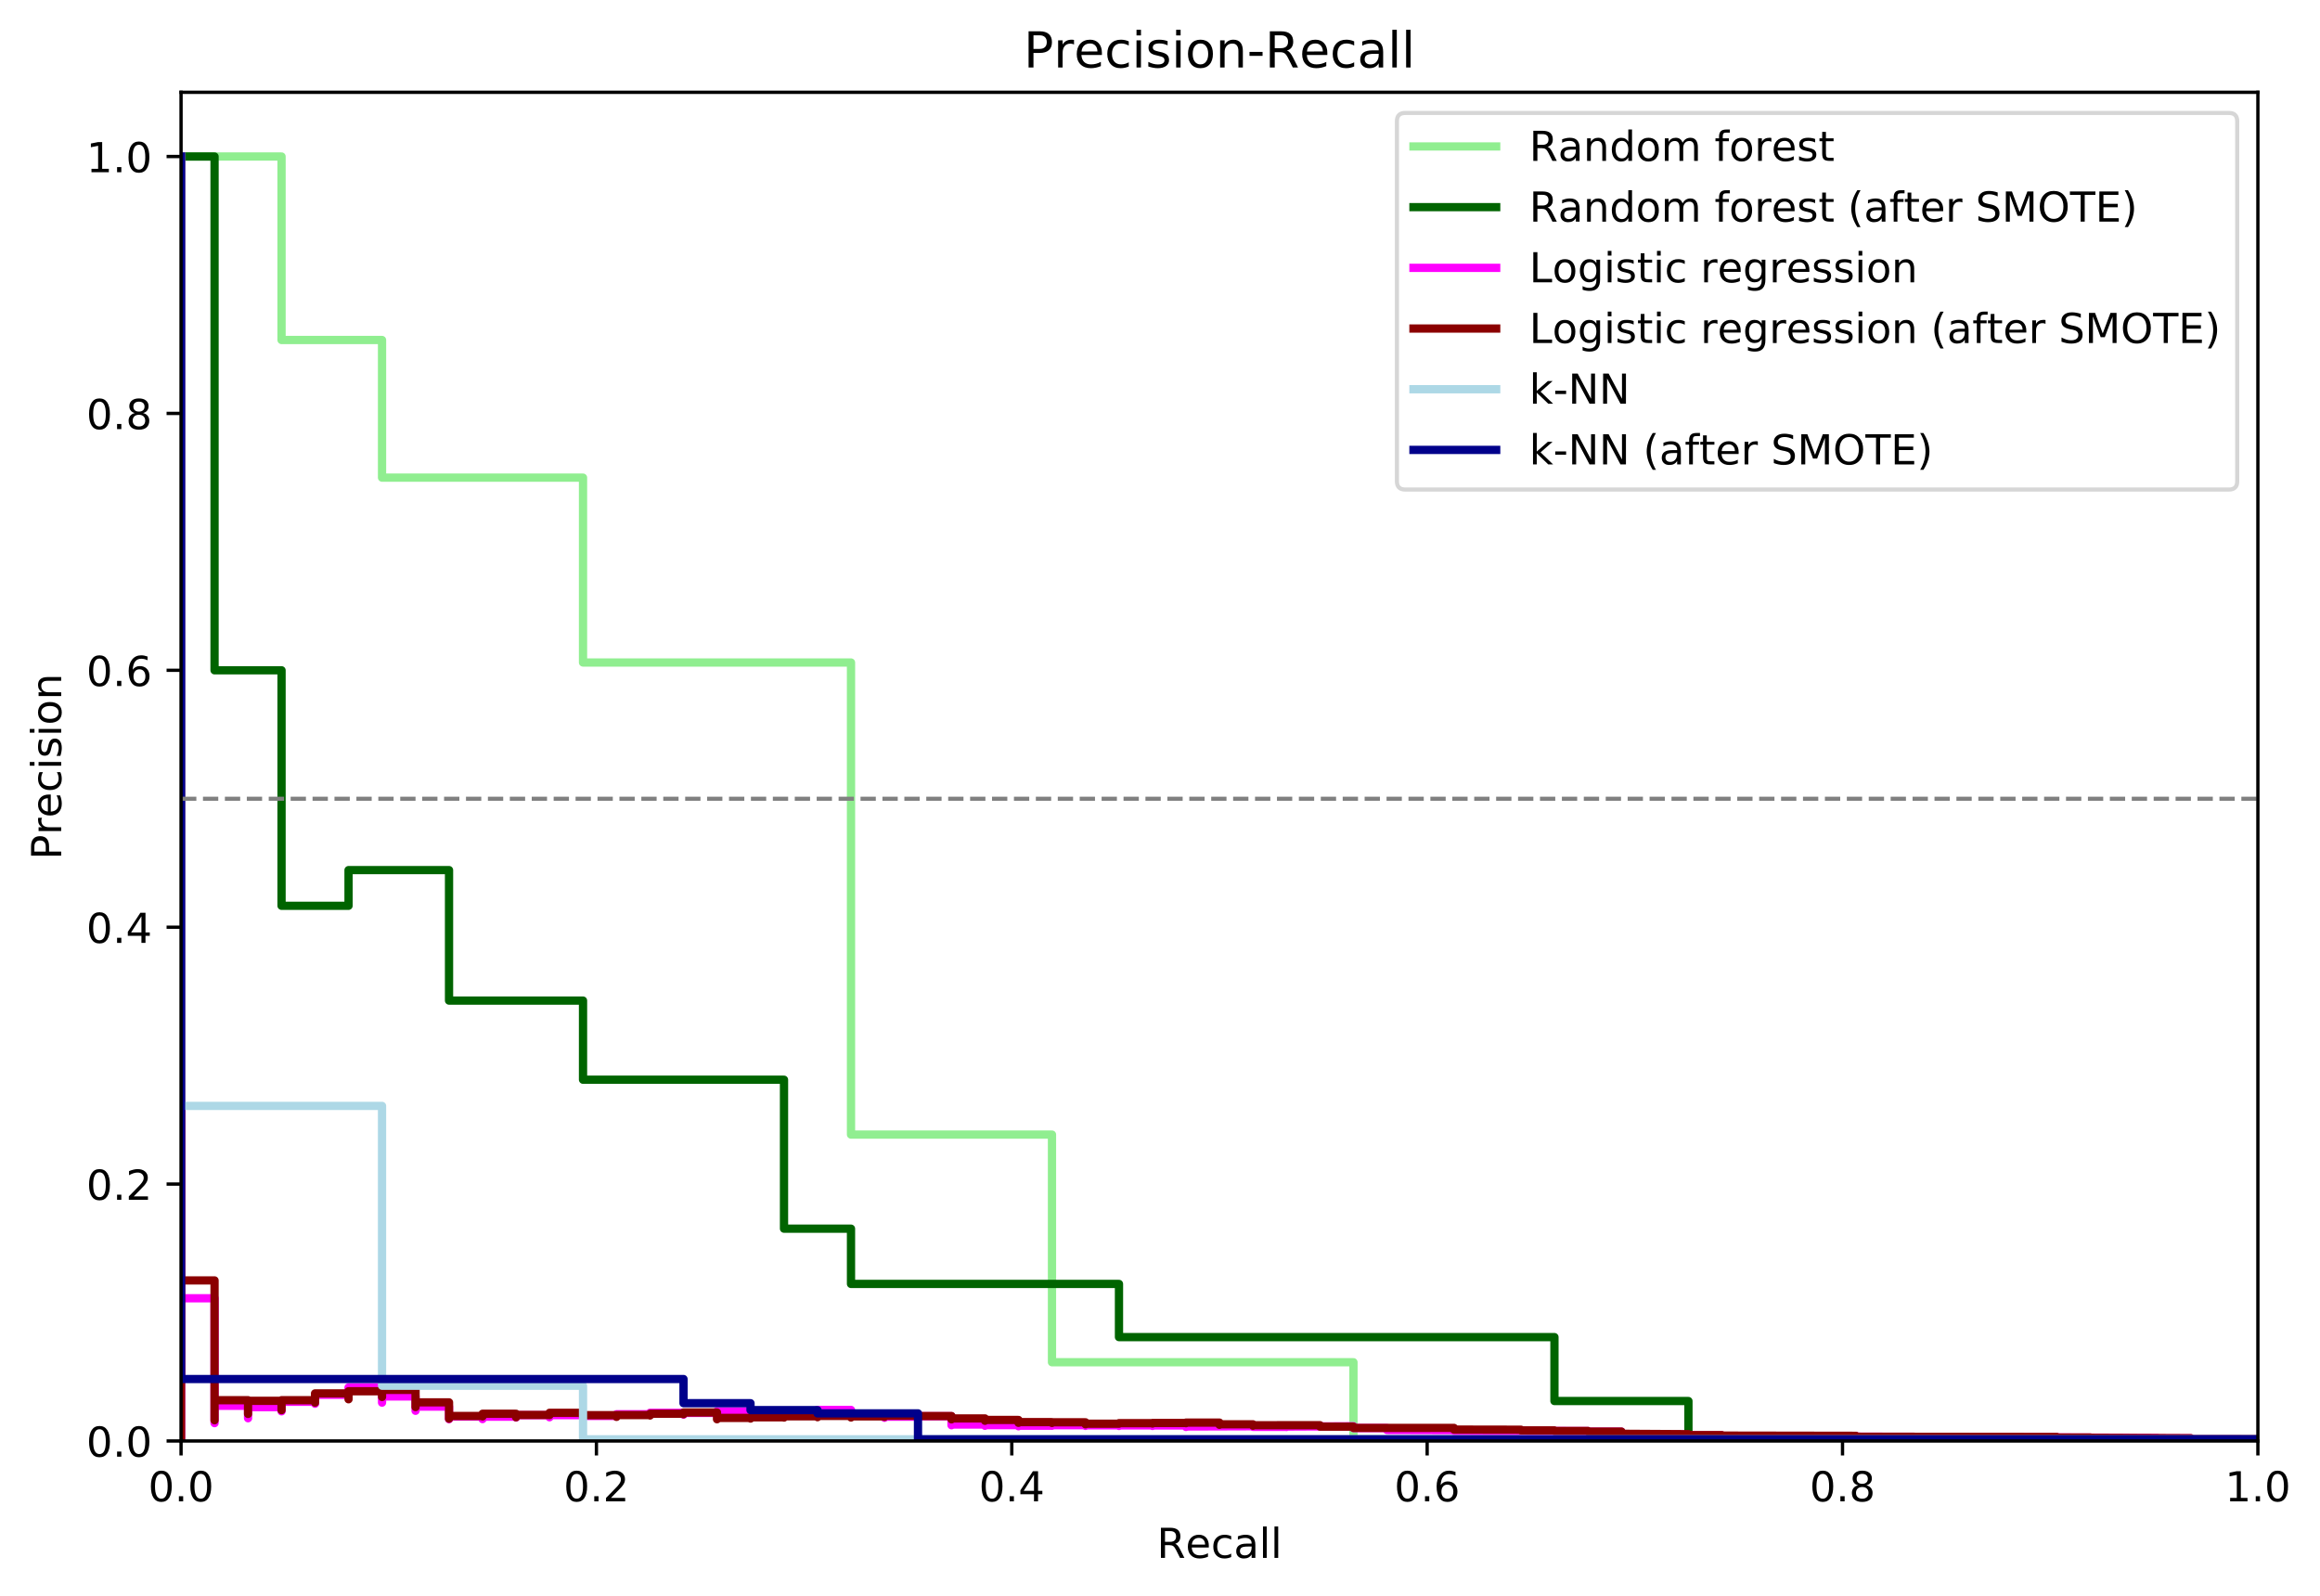 <?xml version="1.0" encoding="utf-8" standalone="no"?>
<!DOCTYPE svg PUBLIC "-//W3C//DTD SVG 1.1//EN"
  "http://www.w3.org/Graphics/SVG/1.1/DTD/svg11.dtd">
<!-- Created with matplotlib (http://matplotlib.org/) -->
<svg height="386pt" version="1.1" viewBox="0 0 561 386" width="561pt" xmlns="http://www.w3.org/2000/svg" xmlns:xlink="http://www.w3.org/1999/xlink">
 <defs>
  <style type="text/css">
*{stroke-linecap:butt;stroke-linejoin:round;}
  </style>
 </defs>
 <g id="figure_1">
  <g id="patch_1">
   <path d="M 0 386.034 
L 561.133 386.034 
L 561.133 0 
L 0 0 
z
" style="fill:#ffffff;"/>
  </g>
  <g id="axes_1">
   <g id="patch_2">
    <path d="M 43.781 348.478 
L 545.981 348.478 
L 545.981 22.318 
L 43.781 22.318 
z
" style="fill:#ffffff;"/>
   </g>
   <g id="matplotlib.axis_1">
    <g id="xtick_1">
     <g id="line2d_1">
      <defs>
       <path d="M 0 0 
L 0 3.5 
" id="m6c6918b38f" style="stroke:#000000;stroke-width:0.8;"/>
      </defs>
      <g>
       <use style="stroke:#000000;stroke-width:0.8;" x="43.781" xlink:href="#m6c6918b38f" y="348.478"/>
      </g>
     </g>
     <g id="text_1">
      <!-- 0.0 -->
      <defs>
       <path d="M 31.781 66.406 
Q 24.172 66.406 20.328 58.906 
Q 16.5 51.422 16.5 36.375 
Q 16.5 21.391 20.328 13.891 
Q 24.172 6.391 31.781 6.391 
Q 39.453 6.391 43.281 13.891 
Q 47.125 21.391 47.125 36.375 
Q 47.125 51.422 43.281 58.906 
Q 39.453 66.406 31.781 66.406 
z
M 31.781 74.219 
Q 44.047 74.219 50.516 64.516 
Q 56.984 54.828 56.984 36.375 
Q 56.984 17.969 50.516 8.266 
Q 44.047 -1.422 31.781 -1.422 
Q 19.531 -1.422 13.062 8.266 
Q 6.594 17.969 6.594 36.375 
Q 6.594 54.828 13.062 64.516 
Q 19.531 74.219 31.781 74.219 
z
" id="DejaVuSans-30"/>
       <path d="M 10.688 12.406 
L 21 12.406 
L 21 0 
L 10.688 0 
z
" id="DejaVuSans-2e"/>
      </defs>
      <g transform="translate(35.83 363.077)scale(0.1 -0.1)">
       <use xlink:href="#DejaVuSans-30"/>
       <use x="63.623" xlink:href="#DejaVuSans-2e"/>
       <use x="95.41" xlink:href="#DejaVuSans-30"/>
      </g>
     </g>
    </g>
    <g id="xtick_2">
     <g id="line2d_2">
      <g>
       <use style="stroke:#000000;stroke-width:0.8;" x="144.221" xlink:href="#m6c6918b38f" y="348.478"/>
      </g>
     </g>
     <g id="text_2">
      <!-- 0.2 -->
      <defs>
       <path d="M 19.188 8.297 
L 53.609 8.297 
L 53.609 0 
L 7.328 0 
L 7.328 8.297 
Q 12.938 14.109 22.625 23.891 
Q 32.328 33.688 34.812 36.531 
Q 39.547 41.844 41.422 45.531 
Q 43.312 49.219 43.312 52.781 
Q 43.312 58.594 39.234 62.25 
Q 35.156 65.922 28.609 65.922 
Q 23.969 65.922 18.812 64.312 
Q 13.672 62.703 7.812 59.422 
L 7.812 69.391 
Q 13.766 71.781 18.938 73 
Q 24.125 74.219 28.422 74.219 
Q 39.75 74.219 46.484 68.547 
Q 53.219 62.891 53.219 53.422 
Q 53.219 48.922 51.531 44.891 
Q 49.859 40.875 45.406 35.406 
Q 44.188 33.984 37.641 27.219 
Q 31.109 20.453 19.188 8.297 
z
" id="DejaVuSans-32"/>
      </defs>
      <g transform="translate(136.27 363.077)scale(0.1 -0.1)">
       <use xlink:href="#DejaVuSans-30"/>
       <use x="63.623" xlink:href="#DejaVuSans-2e"/>
       <use x="95.41" xlink:href="#DejaVuSans-32"/>
      </g>
     </g>
    </g>
    <g id="xtick_3">
     <g id="line2d_3">
      <g>
       <use style="stroke:#000000;stroke-width:0.8;" x="244.661" xlink:href="#m6c6918b38f" y="348.478"/>
      </g>
     </g>
     <g id="text_3">
      <!-- 0.4 -->
      <defs>
       <path d="M 37.797 64.312 
L 12.891 25.391 
L 37.797 25.391 
z
M 35.203 72.906 
L 47.609 72.906 
L 47.609 25.391 
L 58.016 25.391 
L 58.016 17.188 
L 47.609 17.188 
L 47.609 0 
L 37.797 0 
L 37.797 17.188 
L 4.891 17.188 
L 4.891 26.703 
z
" id="DejaVuSans-34"/>
      </defs>
      <g transform="translate(236.71 363.077)scale(0.1 -0.1)">
       <use xlink:href="#DejaVuSans-30"/>
       <use x="63.623" xlink:href="#DejaVuSans-2e"/>
       <use x="95.41" xlink:href="#DejaVuSans-34"/>
      </g>
     </g>
    </g>
    <g id="xtick_4">
     <g id="line2d_4">
      <g>
       <use style="stroke:#000000;stroke-width:0.8;" x="345.101" xlink:href="#m6c6918b38f" y="348.478"/>
      </g>
     </g>
     <g id="text_4">
      <!-- 0.6 -->
      <defs>
       <path d="M 33.016 40.375 
Q 26.375 40.375 22.484 35.828 
Q 18.609 31.297 18.609 23.391 
Q 18.609 15.531 22.484 10.953 
Q 26.375 6.391 33.016 6.391 
Q 39.656 6.391 43.531 10.953 
Q 47.406 15.531 47.406 23.391 
Q 47.406 31.297 43.531 35.828 
Q 39.656 40.375 33.016 40.375 
z
M 52.594 71.297 
L 52.594 62.312 
Q 48.875 64.062 45.094 64.984 
Q 41.312 65.922 37.594 65.922 
Q 27.828 65.922 22.672 59.328 
Q 17.531 52.734 16.797 39.406 
Q 19.672 43.656 24.016 45.922 
Q 28.375 48.188 33.594 48.188 
Q 44.578 48.188 50.953 41.516 
Q 57.328 34.859 57.328 23.391 
Q 57.328 12.156 50.688 5.359 
Q 44.047 -1.422 33.016 -1.422 
Q 20.359 -1.422 13.672 8.266 
Q 6.984 17.969 6.984 36.375 
Q 6.984 53.656 15.188 63.938 
Q 23.391 74.219 37.203 74.219 
Q 40.922 74.219 44.703 73.484 
Q 48.484 72.75 52.594 71.297 
z
" id="DejaVuSans-36"/>
      </defs>
      <g transform="translate(337.15 363.077)scale(0.1 -0.1)">
       <use xlink:href="#DejaVuSans-30"/>
       <use x="63.623" xlink:href="#DejaVuSans-2e"/>
       <use x="95.41" xlink:href="#DejaVuSans-36"/>
      </g>
     </g>
    </g>
    <g id="xtick_5">
     <g id="line2d_5">
      <g>
       <use style="stroke:#000000;stroke-width:0.8;" x="445.541" xlink:href="#m6c6918b38f" y="348.478"/>
      </g>
     </g>
     <g id="text_5">
      <!-- 0.8 -->
      <defs>
       <path d="M 31.781 34.625 
Q 24.75 34.625 20.719 30.859 
Q 16.703 27.094 16.703 20.516 
Q 16.703 13.922 20.719 10.156 
Q 24.75 6.391 31.781 6.391 
Q 38.812 6.391 42.859 10.172 
Q 46.922 13.969 46.922 20.516 
Q 46.922 27.094 42.891 30.859 
Q 38.875 34.625 31.781 34.625 
z
M 21.922 38.812 
Q 15.578 40.375 12.031 44.719 
Q 8.5 49.078 8.5 55.328 
Q 8.5 64.062 14.719 69.141 
Q 20.953 74.219 31.781 74.219 
Q 42.672 74.219 48.875 69.141 
Q 55.078 64.062 55.078 55.328 
Q 55.078 49.078 51.531 44.719 
Q 48 40.375 41.703 38.812 
Q 48.828 37.156 52.797 32.312 
Q 56.781 27.484 56.781 20.516 
Q 56.781 9.906 50.312 4.234 
Q 43.844 -1.422 31.781 -1.422 
Q 19.734 -1.422 13.25 4.234 
Q 6.781 9.906 6.781 20.516 
Q 6.781 27.484 10.781 32.312 
Q 14.797 37.156 21.922 38.812 
z
M 18.312 54.391 
Q 18.312 48.734 21.844 45.562 
Q 25.391 42.391 31.781 42.391 
Q 38.141 42.391 41.719 45.562 
Q 45.312 48.734 45.312 54.391 
Q 45.312 60.062 41.719 63.234 
Q 38.141 66.406 31.781 66.406 
Q 25.391 66.406 21.844 63.234 
Q 18.312 60.062 18.312 54.391 
z
" id="DejaVuSans-38"/>
      </defs>
      <g transform="translate(437.59 363.077)scale(0.1 -0.1)">
       <use xlink:href="#DejaVuSans-30"/>
       <use x="63.623" xlink:href="#DejaVuSans-2e"/>
       <use x="95.41" xlink:href="#DejaVuSans-38"/>
      </g>
     </g>
    </g>
    <g id="xtick_6">
     <g id="line2d_6">
      <g>
       <use style="stroke:#000000;stroke-width:0.8;" x="545.981" xlink:href="#m6c6918b38f" y="348.478"/>
      </g>
     </g>
     <g id="text_6">
      <!-- 1.0 -->
      <defs>
       <path d="M 12.406 8.297 
L 28.516 8.297 
L 28.516 63.922 
L 10.984 60.406 
L 10.984 69.391 
L 28.422 72.906 
L 38.281 72.906 
L 38.281 8.297 
L 54.391 8.297 
L 54.391 0 
L 12.406 0 
z
" id="DejaVuSans-31"/>
      </defs>
      <g transform="translate(538.03 363.077)scale(0.1 -0.1)">
       <use xlink:href="#DejaVuSans-31"/>
       <use x="63.623" xlink:href="#DejaVuSans-2e"/>
       <use x="95.41" xlink:href="#DejaVuSans-30"/>
      </g>
     </g>
    </g>
    <g id="text_7">
     <!-- Recall -->
     <defs>
      <path d="M 44.391 34.188 
Q 47.562 33.109 50.562 29.594 
Q 53.562 26.078 56.594 19.922 
L 66.609 0 
L 56 0 
L 46.688 18.703 
Q 43.062 26.031 39.672 28.422 
Q 36.281 30.812 30.422 30.812 
L 19.672 30.812 
L 19.672 0 
L 9.812 0 
L 9.812 72.906 
L 32.078 72.906 
Q 44.578 72.906 50.734 67.672 
Q 56.891 62.453 56.891 51.906 
Q 56.891 45.016 53.688 40.469 
Q 50.484 35.938 44.391 34.188 
z
M 19.672 64.797 
L 19.672 38.922 
L 32.078 38.922 
Q 39.203 38.922 42.844 42.219 
Q 46.484 45.516 46.484 51.906 
Q 46.484 58.297 42.844 61.547 
Q 39.203 64.797 32.078 64.797 
z
" id="DejaVuSans-52"/>
      <path d="M 56.203 29.594 
L 56.203 25.203 
L 14.891 25.203 
Q 15.484 15.922 20.484 11.062 
Q 25.484 6.203 34.422 6.203 
Q 39.594 6.203 44.453 7.469 
Q 49.312 8.734 54.109 11.281 
L 54.109 2.781 
Q 49.266 0.734 44.188 -0.344 
Q 39.109 -1.422 33.891 -1.422 
Q 20.797 -1.422 13.156 6.188 
Q 5.516 13.812 5.516 26.812 
Q 5.516 40.234 12.766 48.109 
Q 20.016 56 32.328 56 
Q 43.359 56 49.781 48.891 
Q 56.203 41.797 56.203 29.594 
z
M 47.219 32.234 
Q 47.125 39.594 43.094 43.984 
Q 39.062 48.391 32.422 48.391 
Q 24.906 48.391 20.391 44.141 
Q 15.875 39.891 15.188 32.172 
z
" id="DejaVuSans-65"/>
      <path d="M 48.781 52.594 
L 48.781 44.188 
Q 44.969 46.297 41.141 47.344 
Q 37.312 48.391 33.406 48.391 
Q 24.656 48.391 19.812 42.844 
Q 14.984 37.312 14.984 27.297 
Q 14.984 17.281 19.812 11.734 
Q 24.656 6.203 33.406 6.203 
Q 37.312 6.203 41.141 7.25 
Q 44.969 8.297 48.781 10.406 
L 48.781 2.094 
Q 45.016 0.344 40.984 -0.531 
Q 36.969 -1.422 32.422 -1.422 
Q 20.062 -1.422 12.781 6.344 
Q 5.516 14.109 5.516 27.297 
Q 5.516 40.672 12.859 48.328 
Q 20.219 56 33.016 56 
Q 37.156 56 41.109 55.141 
Q 45.062 54.297 48.781 52.594 
z
" id="DejaVuSans-63"/>
      <path d="M 34.281 27.484 
Q 23.391 27.484 19.188 25 
Q 14.984 22.516 14.984 16.5 
Q 14.984 11.719 18.141 8.906 
Q 21.297 6.109 26.703 6.109 
Q 34.188 6.109 38.703 11.406 
Q 43.219 16.703 43.219 25.484 
L 43.219 27.484 
z
M 52.203 31.203 
L 52.203 0 
L 43.219 0 
L 43.219 8.297 
Q 40.141 3.328 35.547 0.953 
Q 30.953 -1.422 24.312 -1.422 
Q 15.922 -1.422 10.953 3.297 
Q 6 8.016 6 15.922 
Q 6 25.141 12.172 29.828 
Q 18.359 34.516 30.609 34.516 
L 43.219 34.516 
L 43.219 35.406 
Q 43.219 41.609 39.141 45 
Q 35.062 48.391 27.688 48.391 
Q 23 48.391 18.547 47.266 
Q 14.109 46.141 10.016 43.891 
L 10.016 52.203 
Q 14.938 54.109 19.578 55.047 
Q 24.219 56 28.609 56 
Q 40.484 56 46.344 49.844 
Q 52.203 43.703 52.203 31.203 
z
" id="DejaVuSans-61"/>
      <path d="M 9.422 75.984 
L 18.406 75.984 
L 18.406 0 
L 9.422 0 
z
" id="DejaVuSans-6c"/>
     </defs>
     <g transform="translate(279.742 376.755)scale(0.1 -0.1)">
      <use xlink:href="#DejaVuSans-52"/>
      <use x="69.42" xlink:href="#DejaVuSans-65"/>
      <use x="130.943" xlink:href="#DejaVuSans-63"/>
      <use x="185.924" xlink:href="#DejaVuSans-61"/>
      <use x="247.203" xlink:href="#DejaVuSans-6c"/>
      <use x="274.986" xlink:href="#DejaVuSans-6c"/>
     </g>
    </g>
   </g>
   <g id="matplotlib.axis_2">
    <g id="ytick_1">
     <g id="line2d_7">
      <defs>
       <path d="M 0 0 
L -3.5 0 
" id="m2e73365f30" style="stroke:#000000;stroke-width:0.8;"/>
      </defs>
      <g>
       <use style="stroke:#000000;stroke-width:0.8;" x="43.781" xlink:href="#m2e73365f30" y="348.478"/>
      </g>
     </g>
     <g id="text_8">
      <!-- 0.0 -->
      <g transform="translate(20.878 352.277)scale(0.1 -0.1)">
       <use xlink:href="#DejaVuSans-30"/>
       <use x="63.623" xlink:href="#DejaVuSans-2e"/>
       <use x="95.41" xlink:href="#DejaVuSans-30"/>
      </g>
     </g>
    </g>
    <g id="ytick_2">
     <g id="line2d_8">
      <g>
       <use style="stroke:#000000;stroke-width:0.8;" x="43.781" xlink:href="#m2e73365f30" y="286.352"/>
      </g>
     </g>
     <g id="text_9">
      <!-- 0.2 -->
      <g transform="translate(20.878 290.152)scale(0.1 -0.1)">
       <use xlink:href="#DejaVuSans-30"/>
       <use x="63.623" xlink:href="#DejaVuSans-2e"/>
       <use x="95.41" xlink:href="#DejaVuSans-32"/>
      </g>
     </g>
    </g>
    <g id="ytick_3">
     <g id="line2d_9">
      <g>
       <use style="stroke:#000000;stroke-width:0.8;" x="43.781" xlink:href="#m2e73365f30" y="224.227"/>
      </g>
     </g>
     <g id="text_10">
      <!-- 0.4 -->
      <g transform="translate(20.878 228.026)scale(0.1 -0.1)">
       <use xlink:href="#DejaVuSans-30"/>
       <use x="63.623" xlink:href="#DejaVuSans-2e"/>
       <use x="95.41" xlink:href="#DejaVuSans-34"/>
      </g>
     </g>
    </g>
    <g id="ytick_4">
     <g id="line2d_10">
      <g>
       <use style="stroke:#000000;stroke-width:0.8;" x="43.781" xlink:href="#m2e73365f30" y="162.101"/>
      </g>
     </g>
     <g id="text_11">
      <!-- 0.6 -->
      <g transform="translate(20.878 165.9)scale(0.1 -0.1)">
       <use xlink:href="#DejaVuSans-30"/>
       <use x="63.623" xlink:href="#DejaVuSans-2e"/>
       <use x="95.41" xlink:href="#DejaVuSans-36"/>
      </g>
     </g>
    </g>
    <g id="ytick_5">
     <g id="line2d_11">
      <g>
       <use style="stroke:#000000;stroke-width:0.8;" x="43.781" xlink:href="#m2e73365f30" y="99.975"/>
      </g>
     </g>
     <g id="text_12">
      <!-- 0.8 -->
      <g transform="translate(20.878 103.774)scale(0.1 -0.1)">
       <use xlink:href="#DejaVuSans-30"/>
       <use x="63.623" xlink:href="#DejaVuSans-2e"/>
       <use x="95.41" xlink:href="#DejaVuSans-38"/>
      </g>
     </g>
    </g>
    <g id="ytick_6">
     <g id="line2d_12">
      <g>
       <use style="stroke:#000000;stroke-width:0.8;" x="43.781" xlink:href="#m2e73365f30" y="37.85"/>
      </g>
     </g>
     <g id="text_13">
      <!-- 1.0 -->
      <g transform="translate(20.878 41.649)scale(0.1 -0.1)">
       <use xlink:href="#DejaVuSans-31"/>
       <use x="63.623" xlink:href="#DejaVuSans-2e"/>
       <use x="95.41" xlink:href="#DejaVuSans-30"/>
      </g>
     </g>
    </g>
    <g id="text_14">
     <!-- Precision -->
     <defs>
      <path d="M 19.672 64.797 
L 19.672 37.406 
L 32.078 37.406 
Q 38.969 37.406 42.719 40.969 
Q 46.484 44.531 46.484 51.125 
Q 46.484 57.672 42.719 61.234 
Q 38.969 64.797 32.078 64.797 
z
M 9.812 72.906 
L 32.078 72.906 
Q 44.344 72.906 50.609 67.359 
Q 56.891 61.812 56.891 51.125 
Q 56.891 40.328 50.609 34.812 
Q 44.344 29.297 32.078 29.297 
L 19.672 29.297 
L 19.672 0 
L 9.812 0 
z
" id="DejaVuSans-50"/>
      <path d="M 41.109 46.297 
Q 39.594 47.172 37.812 47.578 
Q 36.031 48 33.891 48 
Q 26.266 48 22.188 43.047 
Q 18.109 38.094 18.109 28.812 
L 18.109 0 
L 9.078 0 
L 9.078 54.688 
L 18.109 54.688 
L 18.109 46.188 
Q 20.953 51.172 25.484 53.578 
Q 30.031 56 36.531 56 
Q 37.453 56 38.578 55.875 
Q 39.703 55.766 41.062 55.516 
z
" id="DejaVuSans-72"/>
      <path d="M 9.422 54.688 
L 18.406 54.688 
L 18.406 0 
L 9.422 0 
z
M 9.422 75.984 
L 18.406 75.984 
L 18.406 64.594 
L 9.422 64.594 
z
" id="DejaVuSans-69"/>
      <path d="M 44.281 53.078 
L 44.281 44.578 
Q 40.484 46.531 36.375 47.5 
Q 32.281 48.484 27.875 48.484 
Q 21.188 48.484 17.844 46.438 
Q 14.5 44.391 14.5 40.281 
Q 14.5 37.156 16.891 35.375 
Q 19.281 33.594 26.516 31.984 
L 29.594 31.297 
Q 39.156 29.25 43.188 25.516 
Q 47.219 21.781 47.219 15.094 
Q 47.219 7.469 41.188 3.016 
Q 35.156 -1.422 24.609 -1.422 
Q 20.219 -1.422 15.453 -0.562 
Q 10.688 0.297 5.422 2 
L 5.422 11.281 
Q 10.406 8.688 15.234 7.391 
Q 20.062 6.109 24.812 6.109 
Q 31.156 6.109 34.562 8.281 
Q 37.984 10.453 37.984 14.406 
Q 37.984 18.062 35.516 20.016 
Q 33.062 21.969 24.703 23.781 
L 21.578 24.516 
Q 13.234 26.266 9.516 29.906 
Q 5.812 33.547 5.812 39.891 
Q 5.812 47.609 11.281 51.797 
Q 16.75 56 26.812 56 
Q 31.781 56 36.172 55.266 
Q 40.578 54.547 44.281 53.078 
z
" id="DejaVuSans-73"/>
      <path d="M 30.609 48.391 
Q 23.391 48.391 19.188 42.75 
Q 14.984 37.109 14.984 27.297 
Q 14.984 17.484 19.156 11.844 
Q 23.344 6.203 30.609 6.203 
Q 37.797 6.203 41.984 11.859 
Q 46.188 17.531 46.188 27.297 
Q 46.188 37.016 41.984 42.703 
Q 37.797 48.391 30.609 48.391 
z
M 30.609 56 
Q 42.328 56 49.016 48.375 
Q 55.719 40.766 55.719 27.297 
Q 55.719 13.875 49.016 6.219 
Q 42.328 -1.422 30.609 -1.422 
Q 18.844 -1.422 12.172 6.219 
Q 5.516 13.875 5.516 27.297 
Q 5.516 40.766 12.172 48.375 
Q 18.844 56 30.609 56 
z
" id="DejaVuSans-6f"/>
      <path d="M 54.891 33.016 
L 54.891 0 
L 45.906 0 
L 45.906 32.719 
Q 45.906 40.484 42.875 44.328 
Q 39.844 48.188 33.797 48.188 
Q 26.516 48.188 22.312 43.547 
Q 18.109 38.922 18.109 30.906 
L 18.109 0 
L 9.078 0 
L 9.078 54.688 
L 18.109 54.688 
L 18.109 46.188 
Q 21.344 51.125 25.703 53.562 
Q 30.078 56 35.797 56 
Q 45.219 56 50.047 50.172 
Q 54.891 44.344 54.891 33.016 
z
" id="DejaVuSans-6e"/>
     </defs>
     <g transform="translate(14.798 207.903)rotate(-90)scale(0.1 -0.1)">
      <use xlink:href="#DejaVuSans-50"/>
      <use x="60.287" xlink:href="#DejaVuSans-72"/>
      <use x="101.369" xlink:href="#DejaVuSans-65"/>
      <use x="162.893" xlink:href="#DejaVuSans-63"/>
      <use x="217.873" xlink:href="#DejaVuSans-69"/>
      <use x="245.656" xlink:href="#DejaVuSans-73"/>
      <use x="297.756" xlink:href="#DejaVuSans-69"/>
      <use x="325.539" xlink:href="#DejaVuSans-6f"/>
      <use x="386.721" xlink:href="#DejaVuSans-6e"/>
     </g>
    </g>
   </g>
   <g id="line2d_13">
    <path clip-path="url(#p9c349523ce)" d="M 545.981 348.071 
L 327.281 348.071 
L 327.281 329.438 
L 254.381 329.438 
L 254.381 274.383 
L 205.781 274.383 
L 205.781 160.218 
L 140.981 160.218 
L 140.981 115.507 
L 116.681 115.507 
L 116.681 115.507 
L 92.381 115.507 
L 92.381 82.225 
L 68.081 82.225 
L 68.081 37.85 
L 51.881 37.85 
L 51.881 37.85 
L 43.781 37.85 
L 43.781 37.85 
" style="fill:none;stroke:#90ee90;stroke-linecap:square;stroke-width:2;"/>
   </g>
   <g id="line2d_14">
    <path clip-path="url(#p9c349523ce)" d="M 545.981 348.071 
L 408.281 348.071 
L 408.281 338.818 
L 375.881 338.818 
L 375.881 323.358 
L 270.581 323.358 
L 270.581 310.497 
L 205.781 310.497 
L 205.781 297.135 
L 189.581 297.135 
L 189.581 261.114 
L 140.981 261.114 
L 140.981 241.977 
L 108.581 241.977 
L 108.581 210.421 
L 84.281 210.421 
L 84.281 219.05 
L 68.081 219.05 
L 68.081 162.101 
L 51.881 162.101 
L 51.881 37.85 
L 43.781 37.85 
L 43.781 37.85 
" style="fill:none;stroke:#006400;stroke-linecap:square;stroke-width:2;"/>
   </g>
   <g id="line2d_15">
    <path clip-path="url(#p9c349523ce)" d="M 545.981 348.07 
L 529.781 348.05 
L 529.781 347.959 
L 529.781 347.835 
L 521.681 347.835 
L 521.681 347.724 
L 521.681 347.712 
L 497.381 347.635 
L 497.381 347.601 
L 497.381 347.534 
L 448.781 347.439 
L 448.781 347.423 
L 448.781 347.261 
L 416.381 347.248 
L 416.381 347.15 
L 416.381 347.129 
L 408.281 347.129 
L 408.281 347.018 
L 408.281 346.974 
L 392.081 346.9 
L 392.081 346.863 
L 392.081 346.24 
L 383.981 346.24 
L 383.981 346.129 
L 383.981 346.081 
L 351.581 346.045 
L 351.581 345.97 
L 351.581 345.87 
L 335.381 345.824 
L 335.381 345.759 
L 335.381 345.357 
L 327.281 345.357 
L 327.281 345.246 
L 327.281 344.914 
L 311.081 344.997 
L 311.081 345.098 
L 311.081 345.065 
L 302.981 345.065 
L 302.981 344.955 
L 302.981 344.922 
L 286.781 344.975 
L 286.781 345.087 
L 286.781 344.719 
L 278.681 344.719 
L 278.681 344.843 
L 278.681 344.718 
L 270.581 344.718 
L 270.581 344.847 
L 270.581 344.698 
L 262.481 344.698 
L 262.481 344.832 
L 262.481 344.659 
L 254.381 344.659 
L 254.381 344.799 
L 254.381 344.78 
L 246.281 344.78 
L 246.281 344.921 
L 246.281 344.653 
L 238.181 344.653 
L 238.181 344.804 
L 238.181 344.506 
L 230.081 344.506 
L 230.081 344.67 
L 230.081 342.494 
L 221.981 342.494 
L 221.981 342.75 
L 221.981 342.602 
L 213.881 342.602 
L 213.881 342.864 
L 213.881 341.974 
L 205.781 341.974 
L 205.781 342.278 
L 205.781 340.966 
L 197.681 340.966 
L 197.681 341.333 
L 197.681 341.245 
L 189.581 341.245 
L 189.581 341.618 
L 189.581 341.541 
L 181.481 341.541 
L 181.481 341.918 
L 181.481 341.303 
L 173.381 341.303 
L 173.381 341.716 
L 173.381 341.688 
L 165.281 341.688 
L 165.281 342.104 
L 165.281 341.666 
L 157.181 341.666 
L 157.181 342.111 
L 157.181 342.016 
L 149.081 342.016 
L 149.081 342.469 
L 149.081 342.415 
L 140.981 342.415 
L 140.981 342.873 
L 140.981 342.234 
L 132.881 342.234 
L 132.881 342.745 
L 132.881 342.243 
L 124.781 342.243 
L 124.781 342.799 
L 124.781 342.606 
L 116.681 342.606 
L 116.681 343.183 
L 116.681 342.568 
L 108.581 342.568 
L 108.581 343.213 
L 108.581 340.167 
L 100.481 340.167 
L 100.481 341.181 
L 100.481 337.714 
L 92.381 337.714 
L 92.381 339.206 
L 92.381 335.535 
L 84.281 335.535 
L 84.281 337.617 
L 84.281 337.304 
L 76.181 337.304 
L 76.181 339.474 
L 76.181 338.993 
L 68.081 338.993 
L 68.081 341.31 
L 68.081 340.304 
L 59.981 340.304 
L 59.981 342.98 
L 59.981 339.968 
L 51.881 339.968 
L 51.881 344.164 
L 51.881 313.964 
L 43.781 313.964 
L 43.781 348.478 
L 43.781 37.85 
L 43.781 37.85 
" style="fill:none;stroke:#ff00ff;stroke-linecap:square;stroke-width:2;"/>
   </g>
   <g id="line2d_16">
    <path clip-path="url(#p9c349523ce)" d="M 545.981 348.07 
L 529.781 348.049 
L 529.781 347.959 
L 529.781 347.807 
L 505.481 347.702 
L 505.481 347.696 
L 505.481 347.64 
L 497.381 347.64 
L 497.381 347.529 
L 497.381 347.505 
L 448.781 347.45 
L 448.781 347.393 
L 448.781 347.228 
L 416.381 347.176 
L 416.381 347.117 
L 416.381 347.051 
L 408.281 347.051 
L 408.281 346.94 
L 408.281 346.834 
L 392.081 346.737 
L 392.081 346.723 
L 392.081 346.199 
L 383.981 346.199 
L 383.981 346.088 
L 383.981 346.046 
L 375.881 346.046 
L 375.881 345.936 
L 375.881 345.919 
L 367.781 345.919 
L 367.781 345.808 
L 367.781 345.752 
L 351.581 345.722 
L 351.581 345.641 
L 351.581 345.314 
L 327.281 345.324 
L 327.281 345.203 
L 327.281 345.01 
L 319.181 345.01 
L 319.181 344.899 
L 319.181 344.661 
L 302.981 344.673 
L 302.981 344.787 
L 302.981 344.447 
L 294.881 344.447 
L 294.881 344.572 
L 294.881 344.032 
L 286.781 344.032 
L 286.781 344.174 
L 286.781 344.121 
L 278.681 344.121 
L 278.681 344.265 
L 278.681 344.166 
L 270.581 344.166 
L 270.581 344.313 
L 270.581 344.301 
L 262.481 344.301 
L 262.481 344.448 
L 262.481 343.962 
L 254.381 343.962 
L 254.381 344.127 
L 254.381 343.918 
L 246.281 343.918 
L 246.281 344.091 
L 246.281 343.393 
L 238.181 343.393 
L 238.181 343.593 
L 238.181 343.025 
L 230.081 343.025 
L 230.081 343.248 
L 230.081 342.444 
L 221.981 342.444 
L 221.981 342.701 
L 221.981 342.376 
L 213.881 342.376 
L 213.881 342.649 
L 213.881 342.521 
L 205.781 342.521 
L 205.781 342.799 
L 205.781 342.423 
L 197.681 342.423 
L 197.681 342.72 
L 197.681 342.511 
L 189.581 342.511 
L 189.581 342.819 
L 189.581 342.749 
L 181.481 342.749 
L 181.481 343.062 
L 181.481 342.902 
L 173.381 342.902 
L 173.381 343.224 
L 173.381 341.585 
L 165.281 341.585 
L 165.281 342.007 
L 165.281 341.888 
L 157.181 341.888 
L 157.181 342.318 
L 157.181 342.212 
L 149.081 342.212 
L 149.081 342.651 
L 149.081 342.237 
L 140.981 342.237 
L 140.981 342.708 
L 140.981 341.664 
L 132.881 341.664 
L 132.881 342.22 
L 132.881 342.185 
L 124.781 342.185 
L 124.781 342.747 
L 124.781 341.897 
L 116.681 341.897 
L 116.681 342.543 
L 116.681 342.44 
L 108.581 342.44 
L 108.581 343.099 
L 108.581 339.136 
L 100.481 339.136 
L 100.481 340.273 
L 100.481 336.124 
L 92.381 336.124 
L 92.381 337.828 
L 92.381 336.454 
L 84.281 336.454 
L 84.281 338.393 
L 84.281 336.973 
L 76.181 336.973 
L 76.181 339.206 
L 76.181 338.617 
L 68.081 338.617 
L 68.081 341.023 
L 68.081 338.771 
L 59.981 338.771 
L 59.981 341.939 
L 59.981 338.617 
L 51.881 338.617 
L 51.881 343.468 
L 51.881 309.65 
L 43.781 309.65 
L 43.781 348.478 
L 43.781 37.85 
L 43.781 37.85 
" style="fill:none;stroke:#8b0000;stroke-linecap:square;stroke-width:2;"/>
   </g>
   <g id="line2d_17">
    <path clip-path="url(#p9c349523ce)" d="M 545.981 348.071 
L 140.981 348.071 
L 140.981 335.118 
L 92.381 335.118 
L 92.381 267.445 
L 43.781 267.445 
L 43.781 37.85 
" style="fill:none;stroke:#add8e6;stroke-linecap:square;stroke-width:2;"/>
   </g>
   <g id="line2d_18">
    <path clip-path="url(#p9c349523ce)" d="M 545.981 348.071 
L 221.981 348.071 
L 221.981 342.94 
L 221.981 342.94 
L 221.981 341.798 
L 197.681 341.798 
L 197.681 341.017 
L 181.481 341.017 
L 181.481 339.342 
L 165.281 339.342 
L 165.281 333.496 
L 43.781 333.496 
L 43.781 37.85 
" style="fill:none;stroke:#00008b;stroke-linecap:square;stroke-width:2;"/>
   </g>
   <g id="line2d_19">
    <path clip-path="url(#p9c349523ce)" d="M 43.781 193.164 
L 545.981 193.164 
" style="fill:none;stroke:#808080;stroke-dasharray:3.7,1.6;stroke-dashoffset:0;"/>
   </g>
   <g id="patch_3">
    <path d="M 43.781 348.478 
L 43.781 22.318 
" style="fill:none;stroke:#000000;stroke-linecap:square;stroke-linejoin:miter;stroke-width:0.8;"/>
   </g>
   <g id="patch_4">
    <path d="M 545.981 348.478 
L 545.981 22.318 
" style="fill:none;stroke:#000000;stroke-linecap:square;stroke-linejoin:miter;stroke-width:0.8;"/>
   </g>
   <g id="patch_5">
    <path d="M 43.781 348.478 
L 545.981 348.478 
" style="fill:none;stroke:#000000;stroke-linecap:square;stroke-linejoin:miter;stroke-width:0.8;"/>
   </g>
   <g id="patch_6">
    <path d="M 43.781 22.318 
L 545.981 22.318 
" style="fill:none;stroke:#000000;stroke-linecap:square;stroke-linejoin:miter;stroke-width:0.8;"/>
   </g>
   <g id="text_15">
    <!-- Precision-Recall -->
    <defs>
     <path d="M 4.891 31.391 
L 31.203 31.391 
L 31.203 23.391 
L 4.891 23.391 
z
" id="DejaVuSans-2d"/>
    </defs>
    <g transform="translate(247.544 16.318)scale(0.12 -0.12)">
     <use xlink:href="#DejaVuSans-50"/>
     <use x="60.287" xlink:href="#DejaVuSans-72"/>
     <use x="101.369" xlink:href="#DejaVuSans-65"/>
     <use x="162.893" xlink:href="#DejaVuSans-63"/>
     <use x="217.873" xlink:href="#DejaVuSans-69"/>
     <use x="245.656" xlink:href="#DejaVuSans-73"/>
     <use x="297.756" xlink:href="#DejaVuSans-69"/>
     <use x="325.539" xlink:href="#DejaVuSans-6f"/>
     <use x="386.721" xlink:href="#DejaVuSans-6e"/>
     <use x="450.1" xlink:href="#DejaVuSans-2d"/>
     <use x="486.184" xlink:href="#DejaVuSans-52"/>
     <use x="555.604" xlink:href="#DejaVuSans-65"/>
     <use x="617.127" xlink:href="#DejaVuSans-63"/>
     <use x="672.107" xlink:href="#DejaVuSans-61"/>
     <use x="733.387" xlink:href="#DejaVuSans-6c"/>
     <use x="761.17" xlink:href="#DejaVuSans-6c"/>
    </g>
   </g>
   <g id="legend_1">
    <g id="patch_7">
     <path d="M 339.792 118.387 
L 538.981 118.387 
Q 540.981 118.387 540.981 116.387 
L 540.981 29.318 
Q 540.981 27.318 538.981 27.318 
L 339.792 27.318 
Q 337.792 27.318 337.792 29.318 
L 337.792 116.387 
Q 337.792 118.387 339.792 118.387 
z
" style="fill:#ffffff;opacity:0.8;stroke:#cccccc;stroke-linejoin:miter;"/>
    </g>
    <g id="line2d_20">
     <path d="M 341.792 35.417 
L 361.792 35.417 
" style="fill:none;stroke:#90ee90;stroke-linecap:square;stroke-width:2;"/>
    </g>
    <g id="line2d_21"/>
    <g id="text_16">
     <!-- Random forest -->
     <defs>
      <path d="M 45.406 46.391 
L 45.406 75.984 
L 54.391 75.984 
L 54.391 0 
L 45.406 0 
L 45.406 8.203 
Q 42.578 3.328 38.25 0.953 
Q 33.938 -1.422 27.875 -1.422 
Q 17.969 -1.422 11.734 6.484 
Q 5.516 14.406 5.516 27.297 
Q 5.516 40.188 11.734 48.094 
Q 17.969 56 27.875 56 
Q 33.938 56 38.25 53.625 
Q 42.578 51.266 45.406 46.391 
z
M 14.797 27.297 
Q 14.797 17.391 18.875 11.75 
Q 22.953 6.109 30.078 6.109 
Q 37.203 6.109 41.297 11.75 
Q 45.406 17.391 45.406 27.297 
Q 45.406 37.203 41.297 42.844 
Q 37.203 48.484 30.078 48.484 
Q 22.953 48.484 18.875 42.844 
Q 14.797 37.203 14.797 27.297 
z
" id="DejaVuSans-64"/>
      <path d="M 52 44.188 
Q 55.375 50.25 60.062 53.125 
Q 64.75 56 71.094 56 
Q 79.641 56 84.281 50.016 
Q 88.922 44.047 88.922 33.016 
L 88.922 0 
L 79.891 0 
L 79.891 32.719 
Q 79.891 40.578 77.094 44.375 
Q 74.312 48.188 68.609 48.188 
Q 61.625 48.188 57.562 43.547 
Q 53.516 38.922 53.516 30.906 
L 53.516 0 
L 44.484 0 
L 44.484 32.719 
Q 44.484 40.625 41.703 44.406 
Q 38.922 48.188 33.109 48.188 
Q 26.219 48.188 22.156 43.531 
Q 18.109 38.875 18.109 30.906 
L 18.109 0 
L 9.078 0 
L 9.078 54.688 
L 18.109 54.688 
L 18.109 46.188 
Q 21.188 51.219 25.484 53.609 
Q 29.781 56 35.688 56 
Q 41.656 56 45.828 52.969 
Q 50 49.953 52 44.188 
z
" id="DejaVuSans-6d"/>
      <path id="DejaVuSans-20"/>
      <path d="M 37.109 75.984 
L 37.109 68.5 
L 28.516 68.5 
Q 23.688 68.5 21.797 66.547 
Q 19.922 64.594 19.922 59.516 
L 19.922 54.688 
L 34.719 54.688 
L 34.719 47.703 
L 19.922 47.703 
L 19.922 0 
L 10.891 0 
L 10.891 47.703 
L 2.297 47.703 
L 2.297 54.688 
L 10.891 54.688 
L 10.891 58.5 
Q 10.891 67.625 15.141 71.797 
Q 19.391 75.984 28.609 75.984 
z
" id="DejaVuSans-66"/>
      <path d="M 18.312 70.219 
L 18.312 54.688 
L 36.812 54.688 
L 36.812 47.703 
L 18.312 47.703 
L 18.312 18.016 
Q 18.312 11.328 20.141 9.422 
Q 21.969 7.516 27.594 7.516 
L 36.812 7.516 
L 36.812 0 
L 27.594 0 
Q 17.188 0 13.234 3.875 
Q 9.281 7.766 9.281 18.016 
L 9.281 47.703 
L 2.688 47.703 
L 2.688 54.688 
L 9.281 54.688 
L 9.281 70.219 
z
" id="DejaVuSans-74"/>
     </defs>
     <g transform="translate(369.792 38.917)scale(0.1 -0.1)">
      <use xlink:href="#DejaVuSans-52"/>
      <use x="69.451" xlink:href="#DejaVuSans-61"/>
      <use x="130.73" xlink:href="#DejaVuSans-6e"/>
      <use x="194.109" xlink:href="#DejaVuSans-64"/>
      <use x="257.586" xlink:href="#DejaVuSans-6f"/>
      <use x="318.768" xlink:href="#DejaVuSans-6d"/>
      <use x="416.18" xlink:href="#DejaVuSans-20"/>
      <use x="447.967" xlink:href="#DejaVuSans-66"/>
      <use x="483.172" xlink:href="#DejaVuSans-6f"/>
      <use x="544.354" xlink:href="#DejaVuSans-72"/>
      <use x="585.436" xlink:href="#DejaVuSans-65"/>
      <use x="646.959" xlink:href="#DejaVuSans-73"/>
      <use x="699.059" xlink:href="#DejaVuSans-74"/>
     </g>
    </g>
    <g id="line2d_22">
     <path d="M 341.792 50.095 
L 361.792 50.095 
" style="fill:none;stroke:#006400;stroke-linecap:square;stroke-width:2;"/>
    </g>
    <g id="line2d_23"/>
    <g id="text_17">
     <!-- Random forest (after SMOTE) -->
     <defs>
      <path d="M 31 75.875 
Q 24.469 64.656 21.281 53.656 
Q 18.109 42.672 18.109 31.391 
Q 18.109 20.125 21.312 9.062 
Q 24.516 -2 31 -13.188 
L 23.188 -13.188 
Q 15.875 -1.703 12.234 9.375 
Q 8.594 20.453 8.594 31.391 
Q 8.594 42.281 12.203 53.312 
Q 15.828 64.359 23.188 75.875 
z
" id="DejaVuSans-28"/>
      <path d="M 53.516 70.516 
L 53.516 60.891 
Q 47.906 63.578 42.922 64.891 
Q 37.938 66.219 33.297 66.219 
Q 25.25 66.219 20.875 63.094 
Q 16.5 59.969 16.5 54.203 
Q 16.5 49.359 19.406 46.891 
Q 22.312 44.438 30.422 42.922 
L 36.375 41.703 
Q 47.406 39.594 52.656 34.297 
Q 57.906 29 57.906 20.125 
Q 57.906 9.516 50.797 4.047 
Q 43.703 -1.422 29.984 -1.422 
Q 24.812 -1.422 18.969 -0.25 
Q 13.141 0.922 6.891 3.219 
L 6.891 13.375 
Q 12.891 10.016 18.656 8.297 
Q 24.422 6.594 29.984 6.594 
Q 38.422 6.594 43.016 9.906 
Q 47.609 13.234 47.609 19.391 
Q 47.609 24.75 44.312 27.781 
Q 41.016 30.812 33.5 32.328 
L 27.484 33.5 
Q 16.453 35.688 11.516 40.375 
Q 6.594 45.062 6.594 53.422 
Q 6.594 63.094 13.406 68.656 
Q 20.219 74.219 32.172 74.219 
Q 37.312 74.219 42.625 73.281 
Q 47.953 72.359 53.516 70.516 
z
" id="DejaVuSans-53"/>
      <path d="M 9.812 72.906 
L 24.516 72.906 
L 43.109 23.297 
L 61.812 72.906 
L 76.516 72.906 
L 76.516 0 
L 66.891 0 
L 66.891 64.016 
L 48.094 14.016 
L 38.188 14.016 
L 19.391 64.016 
L 19.391 0 
L 9.812 0 
z
" id="DejaVuSans-4d"/>
      <path d="M 39.406 66.219 
Q 28.656 66.219 22.328 58.203 
Q 16.016 50.203 16.016 36.375 
Q 16.016 22.609 22.328 14.594 
Q 28.656 6.594 39.406 6.594 
Q 50.141 6.594 56.422 14.594 
Q 62.703 22.609 62.703 36.375 
Q 62.703 50.203 56.422 58.203 
Q 50.141 66.219 39.406 66.219 
z
M 39.406 74.219 
Q 54.734 74.219 63.906 63.938 
Q 73.094 53.656 73.094 36.375 
Q 73.094 19.141 63.906 8.859 
Q 54.734 -1.422 39.406 -1.422 
Q 24.031 -1.422 14.812 8.828 
Q 5.609 19.094 5.609 36.375 
Q 5.609 53.656 14.812 63.938 
Q 24.031 74.219 39.406 74.219 
z
" id="DejaVuSans-4f"/>
      <path d="M -0.297 72.906 
L 61.375 72.906 
L 61.375 64.594 
L 35.5 64.594 
L 35.5 0 
L 25.594 0 
L 25.594 64.594 
L -0.297 64.594 
z
" id="DejaVuSans-54"/>
      <path d="M 9.812 72.906 
L 55.906 72.906 
L 55.906 64.594 
L 19.672 64.594 
L 19.672 43.016 
L 54.391 43.016 
L 54.391 34.719 
L 19.672 34.719 
L 19.672 8.297 
L 56.781 8.297 
L 56.781 0 
L 9.812 0 
z
" id="DejaVuSans-45"/>
      <path d="M 8.016 75.875 
L 15.828 75.875 
Q 23.141 64.359 26.781 53.312 
Q 30.422 42.281 30.422 31.391 
Q 30.422 20.453 26.781 9.375 
Q 23.141 -1.703 15.828 -13.188 
L 8.016 -13.188 
Q 14.5 -2 17.703 9.062 
Q 20.906 20.125 20.906 31.391 
Q 20.906 42.672 17.703 53.656 
Q 14.5 64.656 8.016 75.875 
z
" id="DejaVuSans-29"/>
     </defs>
     <g transform="translate(369.792 53.595)scale(0.1 -0.1)">
      <use xlink:href="#DejaVuSans-52"/>
      <use x="69.451" xlink:href="#DejaVuSans-61"/>
      <use x="130.73" xlink:href="#DejaVuSans-6e"/>
      <use x="194.109" xlink:href="#DejaVuSans-64"/>
      <use x="257.586" xlink:href="#DejaVuSans-6f"/>
      <use x="318.768" xlink:href="#DejaVuSans-6d"/>
      <use x="416.18" xlink:href="#DejaVuSans-20"/>
      <use x="447.967" xlink:href="#DejaVuSans-66"/>
      <use x="483.172" xlink:href="#DejaVuSans-6f"/>
      <use x="544.354" xlink:href="#DejaVuSans-72"/>
      <use x="585.436" xlink:href="#DejaVuSans-65"/>
      <use x="646.959" xlink:href="#DejaVuSans-73"/>
      <use x="699.059" xlink:href="#DejaVuSans-74"/>
      <use x="738.268" xlink:href="#DejaVuSans-20"/>
      <use x="770.055" xlink:href="#DejaVuSans-28"/>
      <use x="809.068" xlink:href="#DejaVuSans-61"/>
      <use x="870.348" xlink:href="#DejaVuSans-66"/>
      <use x="905.537" xlink:href="#DejaVuSans-74"/>
      <use x="944.746" xlink:href="#DejaVuSans-65"/>
      <use x="1006.27" xlink:href="#DejaVuSans-72"/>
      <use x="1047.383" xlink:href="#DejaVuSans-20"/>
      <use x="1079.17" xlink:href="#DejaVuSans-53"/>
      <use x="1142.646" xlink:href="#DejaVuSans-4d"/>
      <use x="1228.926" xlink:href="#DejaVuSans-4f"/>
      <use x="1307.637" xlink:href="#DejaVuSans-54"/>
      <use x="1368.721" xlink:href="#DejaVuSans-45"/>
      <use x="1431.904" xlink:href="#DejaVuSans-29"/>
     </g>
    </g>
    <g id="line2d_24">
     <path d="M 341.792 64.773 
L 361.792 64.773 
" style="fill:none;stroke:#ff00ff;stroke-linecap:square;stroke-width:2;"/>
    </g>
    <g id="line2d_25"/>
    <g id="text_18">
     <!-- Logistic regression -->
     <defs>
      <path d="M 9.812 72.906 
L 19.672 72.906 
L 19.672 8.297 
L 55.172 8.297 
L 55.172 0 
L 9.812 0 
z
" id="DejaVuSans-4c"/>
      <path d="M 45.406 27.984 
Q 45.406 37.75 41.375 43.109 
Q 37.359 48.484 30.078 48.484 
Q 22.859 48.484 18.828 43.109 
Q 14.797 37.75 14.797 27.984 
Q 14.797 18.266 18.828 12.891 
Q 22.859 7.516 30.078 7.516 
Q 37.359 7.516 41.375 12.891 
Q 45.406 18.266 45.406 27.984 
z
M 54.391 6.781 
Q 54.391 -7.172 48.188 -13.984 
Q 42 -20.797 29.203 -20.797 
Q 24.469 -20.797 20.266 -20.094 
Q 16.062 -19.391 12.109 -17.922 
L 12.109 -9.188 
Q 16.062 -11.328 19.922 -12.344 
Q 23.781 -13.375 27.781 -13.375 
Q 36.625 -13.375 41.016 -8.766 
Q 45.406 -4.156 45.406 5.172 
L 45.406 9.625 
Q 42.625 4.781 38.281 2.391 
Q 33.938 0 27.875 0 
Q 17.828 0 11.672 7.656 
Q 5.516 15.328 5.516 27.984 
Q 5.516 40.672 11.672 48.328 
Q 17.828 56 27.875 56 
Q 33.938 56 38.281 53.609 
Q 42.625 51.219 45.406 46.391 
L 45.406 54.688 
L 54.391 54.688 
z
" id="DejaVuSans-67"/>
     </defs>
     <g transform="translate(369.792 68.273)scale(0.1 -0.1)">
      <use xlink:href="#DejaVuSans-4c"/>
      <use x="55.697" xlink:href="#DejaVuSans-6f"/>
      <use x="116.879" xlink:href="#DejaVuSans-67"/>
      <use x="180.355" xlink:href="#DejaVuSans-69"/>
      <use x="208.139" xlink:href="#DejaVuSans-73"/>
      <use x="260.238" xlink:href="#DejaVuSans-74"/>
      <use x="299.447" xlink:href="#DejaVuSans-69"/>
      <use x="327.23" xlink:href="#DejaVuSans-63"/>
      <use x="382.211" xlink:href="#DejaVuSans-20"/>
      <use x="413.998" xlink:href="#DejaVuSans-72"/>
      <use x="455.08" xlink:href="#DejaVuSans-65"/>
      <use x="516.604" xlink:href="#DejaVuSans-67"/>
      <use x="580.08" xlink:href="#DejaVuSans-72"/>
      <use x="621.162" xlink:href="#DejaVuSans-65"/>
      <use x="682.686" xlink:href="#DejaVuSans-73"/>
      <use x="734.785" xlink:href="#DejaVuSans-73"/>
      <use x="786.885" xlink:href="#DejaVuSans-69"/>
      <use x="814.668" xlink:href="#DejaVuSans-6f"/>
      <use x="875.85" xlink:href="#DejaVuSans-6e"/>
     </g>
    </g>
    <g id="line2d_26">
     <path d="M 341.792 79.451 
L 361.792 79.451 
" style="fill:none;stroke:#8b0000;stroke-linecap:square;stroke-width:2;"/>
    </g>
    <g id="line2d_27"/>
    <g id="text_19">
     <!-- Logistic regression (after SMOTE) -->
     <g transform="translate(369.792 82.951)scale(0.1 -0.1)">
      <use xlink:href="#DejaVuSans-4c"/>
      <use x="55.697" xlink:href="#DejaVuSans-6f"/>
      <use x="116.879" xlink:href="#DejaVuSans-67"/>
      <use x="180.355" xlink:href="#DejaVuSans-69"/>
      <use x="208.139" xlink:href="#DejaVuSans-73"/>
      <use x="260.238" xlink:href="#DejaVuSans-74"/>
      <use x="299.447" xlink:href="#DejaVuSans-69"/>
      <use x="327.23" xlink:href="#DejaVuSans-63"/>
      <use x="382.211" xlink:href="#DejaVuSans-20"/>
      <use x="413.998" xlink:href="#DejaVuSans-72"/>
      <use x="455.08" xlink:href="#DejaVuSans-65"/>
      <use x="516.604" xlink:href="#DejaVuSans-67"/>
      <use x="580.08" xlink:href="#DejaVuSans-72"/>
      <use x="621.162" xlink:href="#DejaVuSans-65"/>
      <use x="682.686" xlink:href="#DejaVuSans-73"/>
      <use x="734.785" xlink:href="#DejaVuSans-73"/>
      <use x="786.885" xlink:href="#DejaVuSans-69"/>
      <use x="814.668" xlink:href="#DejaVuSans-6f"/>
      <use x="875.85" xlink:href="#DejaVuSans-6e"/>
      <use x="939.229" xlink:href="#DejaVuSans-20"/>
      <use x="971.016" xlink:href="#DejaVuSans-28"/>
      <use x="1010.029" xlink:href="#DejaVuSans-61"/>
      <use x="1071.309" xlink:href="#DejaVuSans-66"/>
      <use x="1106.498" xlink:href="#DejaVuSans-74"/>
      <use x="1145.707" xlink:href="#DejaVuSans-65"/>
      <use x="1207.23" xlink:href="#DejaVuSans-72"/>
      <use x="1248.344" xlink:href="#DejaVuSans-20"/>
      <use x="1280.131" xlink:href="#DejaVuSans-53"/>
      <use x="1343.607" xlink:href="#DejaVuSans-4d"/>
      <use x="1429.887" xlink:href="#DejaVuSans-4f"/>
      <use x="1508.598" xlink:href="#DejaVuSans-54"/>
      <use x="1569.682" xlink:href="#DejaVuSans-45"/>
      <use x="1632.865" xlink:href="#DejaVuSans-29"/>
     </g>
    </g>
    <g id="line2d_28">
     <path d="M 341.792 94.129 
L 361.792 94.129 
" style="fill:none;stroke:#add8e6;stroke-linecap:square;stroke-width:2;"/>
    </g>
    <g id="line2d_29"/>
    <g id="text_20">
     <!-- k-NN -->
     <defs>
      <path d="M 9.078 75.984 
L 18.109 75.984 
L 18.109 31.109 
L 44.922 54.688 
L 56.391 54.688 
L 27.391 29.109 
L 57.625 0 
L 45.906 0 
L 18.109 26.703 
L 18.109 0 
L 9.078 0 
z
" id="DejaVuSans-6b"/>
      <path d="M 9.812 72.906 
L 23.094 72.906 
L 55.422 11.922 
L 55.422 72.906 
L 64.984 72.906 
L 64.984 0 
L 51.703 0 
L 19.391 60.984 
L 19.391 0 
L 9.812 0 
z
" id="DejaVuSans-4e"/>
     </defs>
     <g transform="translate(369.792 97.629)scale(0.1 -0.1)">
      <use xlink:href="#DejaVuSans-6b"/>
      <use x="57.91" xlink:href="#DejaVuSans-2d"/>
      <use x="93.994" xlink:href="#DejaVuSans-4e"/>
      <use x="168.799" xlink:href="#DejaVuSans-4e"/>
     </g>
    </g>
    <g id="line2d_30">
     <path d="M 341.792 108.807 
L 361.792 108.807 
" style="fill:none;stroke:#00008b;stroke-linecap:square;stroke-width:2;"/>
    </g>
    <g id="line2d_31"/>
    <g id="text_21">
     <!-- k-NN (after SMOTE) -->
     <g transform="translate(369.792 112.307)scale(0.1 -0.1)">
      <use xlink:href="#DejaVuSans-6b"/>
      <use x="57.91" xlink:href="#DejaVuSans-2d"/>
      <use x="93.994" xlink:href="#DejaVuSans-4e"/>
      <use x="168.799" xlink:href="#DejaVuSans-4e"/>
      <use x="243.604" xlink:href="#DejaVuSans-20"/>
      <use x="275.391" xlink:href="#DejaVuSans-28"/>
      <use x="314.404" xlink:href="#DejaVuSans-61"/>
      <use x="375.684" xlink:href="#DejaVuSans-66"/>
      <use x="410.873" xlink:href="#DejaVuSans-74"/>
      <use x="450.082" xlink:href="#DejaVuSans-65"/>
      <use x="511.605" xlink:href="#DejaVuSans-72"/>
      <use x="552.719" xlink:href="#DejaVuSans-20"/>
      <use x="584.506" xlink:href="#DejaVuSans-53"/>
      <use x="647.982" xlink:href="#DejaVuSans-4d"/>
      <use x="734.262" xlink:href="#DejaVuSans-4f"/>
      <use x="812.973" xlink:href="#DejaVuSans-54"/>
      <use x="874.057" xlink:href="#DejaVuSans-45"/>
      <use x="937.24" xlink:href="#DejaVuSans-29"/>
     </g>
    </g>
   </g>
  </g>
 </g>
 <defs>
  <clipPath id="p9c349523ce">
   <rect height="326.16" width="502.2" x="43.781" y="22.318"/>
  </clipPath>
 </defs>
</svg>
